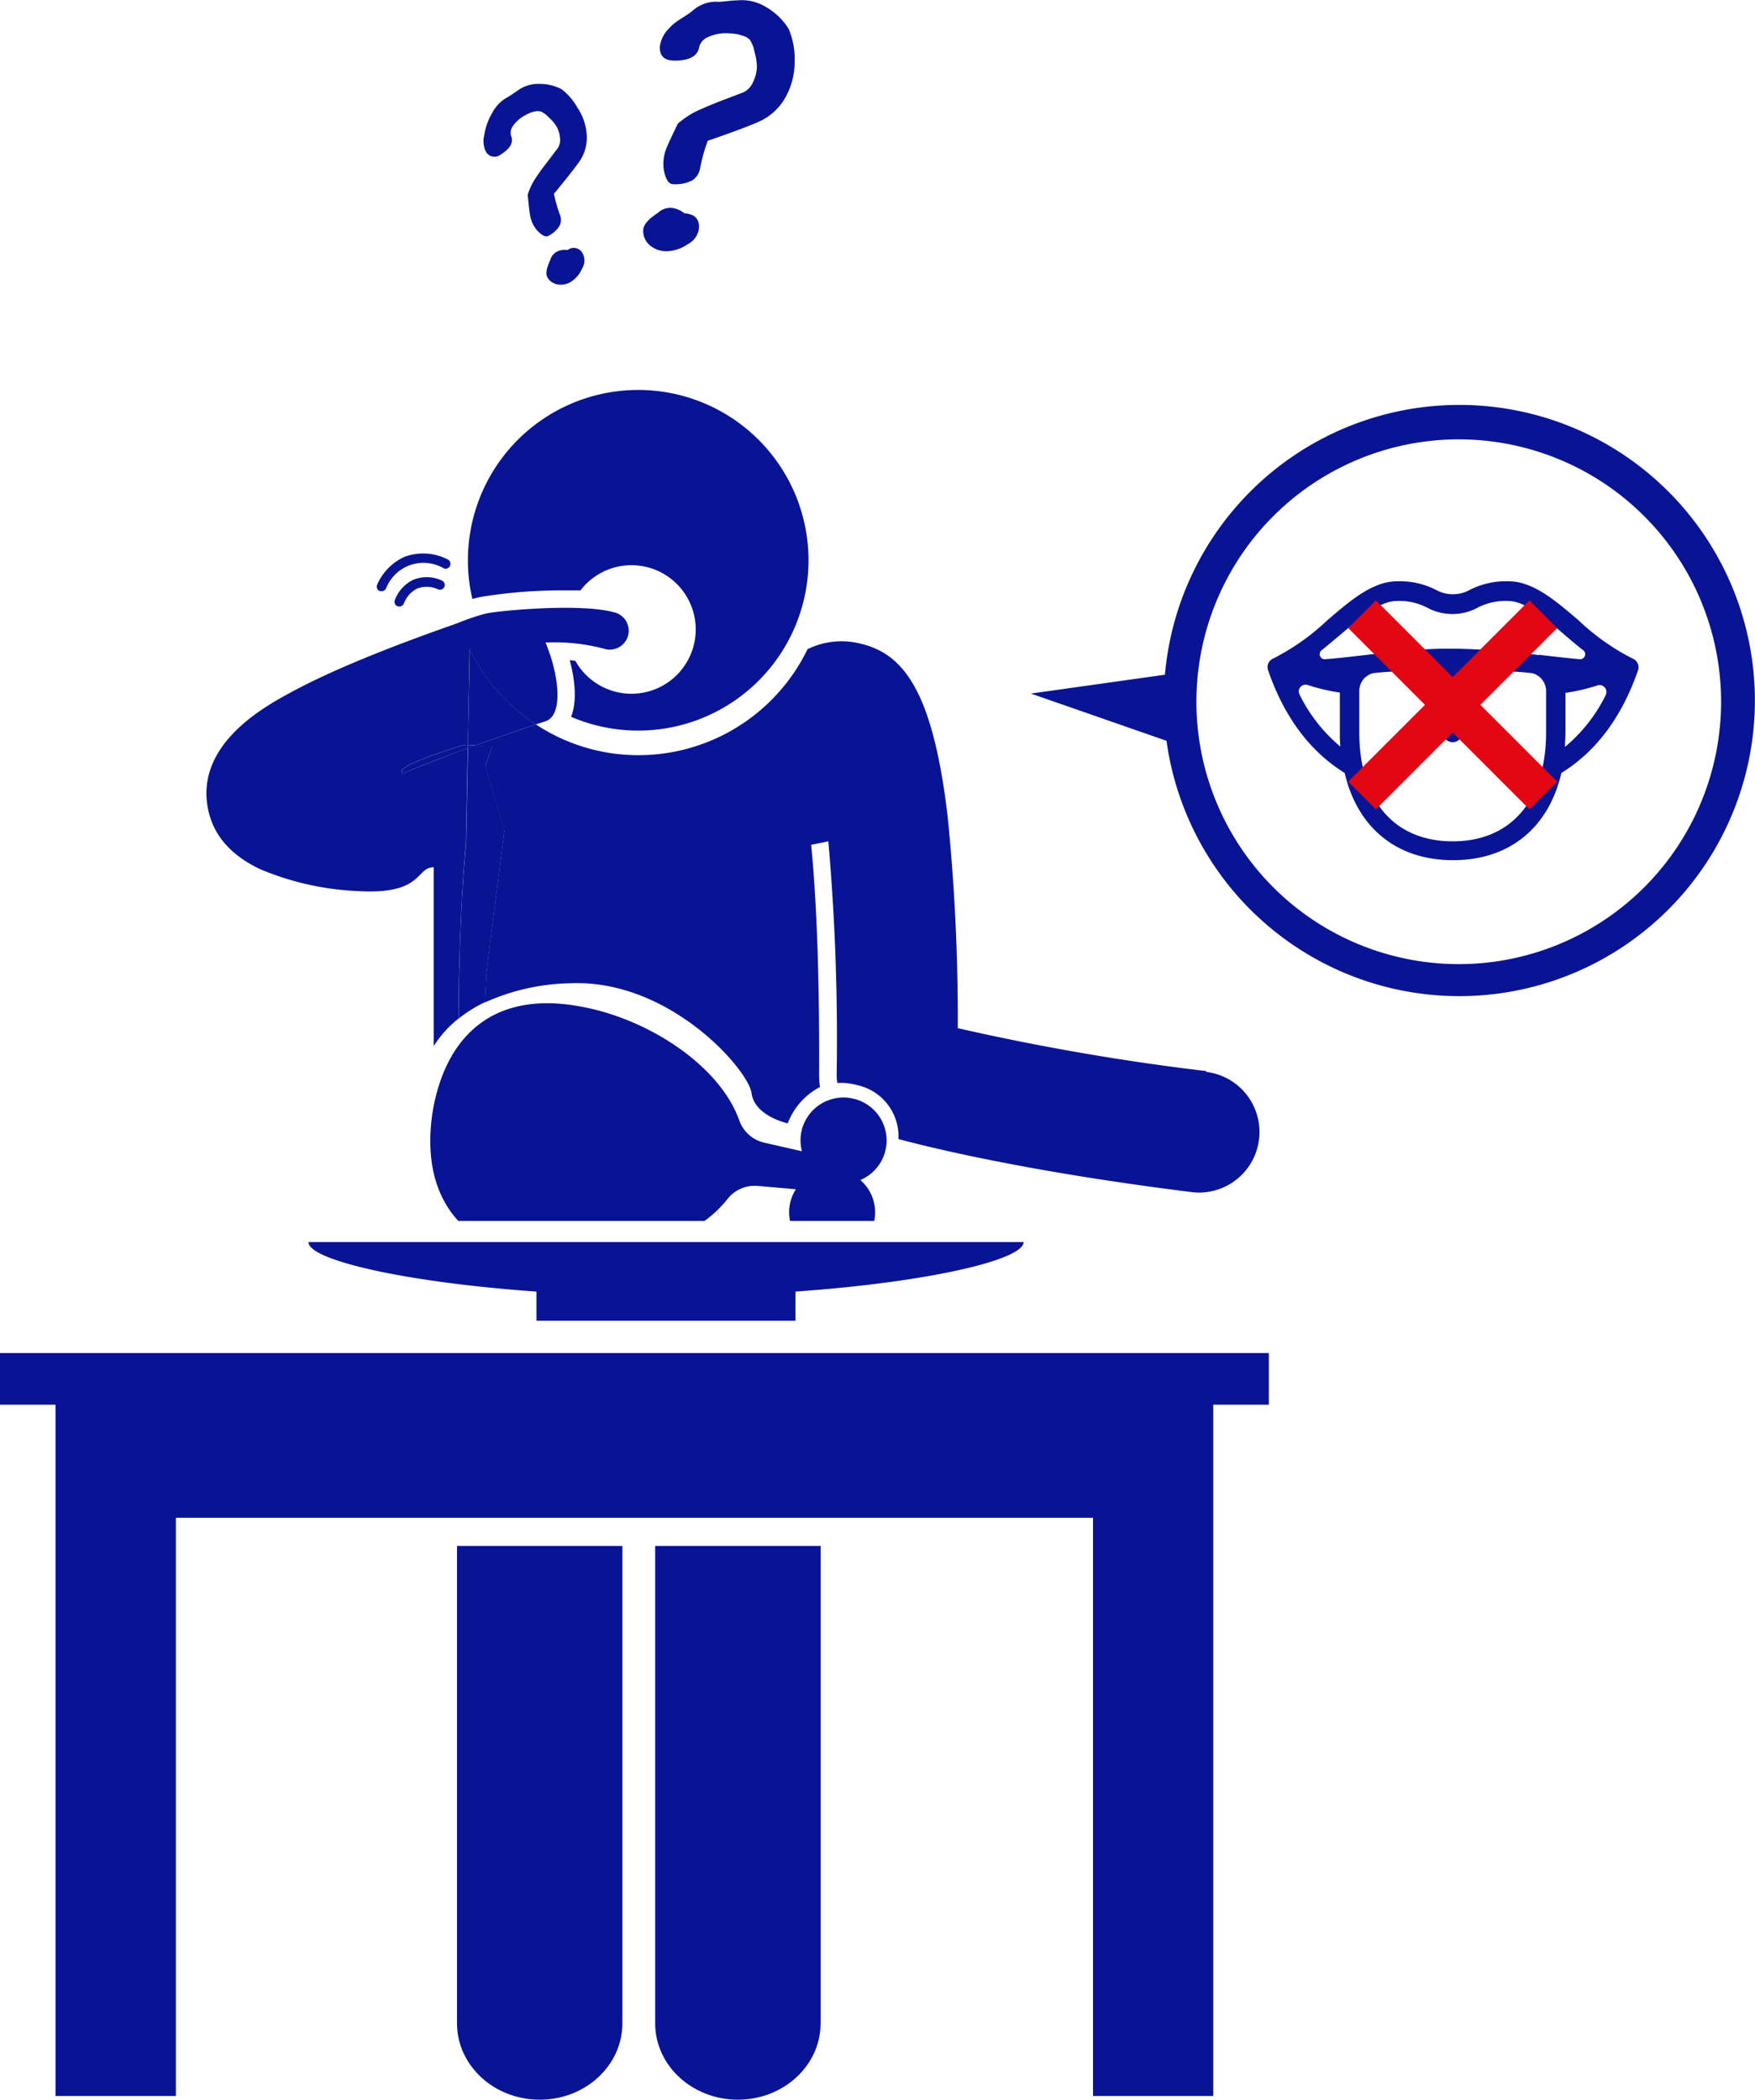 <svg id="Calque_1" data-name="Calque 1" xmlns="http://www.w3.org/2000/svg" viewBox="0 0 231.87 277.38"><defs><style>.cls-1{fill:#091494;}.cls-2{fill:#e30613;stroke:#e30613;stroke-miterlimit:10;stroke-width:2px;}</style></defs><path class="cls-1" d="M542.88,186.71h0a30.32,30.32,0,0,1-7.17-5.08c-3.08-2.63-6-5.12-9.2-5.12a10.51,10.51,0,0,0-5.11,1.12,4.6,4.6,0,0,1-4.51,0,10.47,10.47,0,0,0-5.11-1.12c-3.22,0-6.12,2.49-9.19,5.12a30.66,30.66,0,0,1-7.18,5.08h0a1.23,1.23,0,0,0-.68,1.55v0c2.12,6.17,5.53,10.73,10.12,13.57,1.68,7.22,6.85,11.52,14.32,11.52s12.63-4.3,14.31-11.52c4.59-2.84,8-7.4,10.13-13.57v0A1.25,1.25,0,0,0,542.88,186.71Zm-44,4.74a.89.89,0,0,1,1.08-1.24,26.33,26.33,0,0,0,4.25,1v5.2c0,.66,0,1.31.07,1.93A20.83,20.83,0,0,1,498.88,191.45Zm32.58,5c0,9-4.62,14.41-12.34,14.41s-12.34-5.38-12.34-14.41V191a2.42,2.42,0,0,1,1.81-2.35c10.84-1.28,9.24,3.11,9.24,7.71a1.29,1.29,0,1,0,2.57,0c0-4.51-1.6-9,9.24-7.71a2.44,2.44,0,0,1,1.82,2.35Zm-.89-10.18a93.29,93.29,0,0,0-11.45-.86h-1.29v0c-3.71.08-7.13.47-10.17.83-1.9.22-3.7.44-5.41.56a.66.66,0,0,1-.45-1.18c.83-.66,1.63-1.35,2.42-2,2.71-2.32,5.26-4.51,7.53-4.51a8,8,0,0,1,4,.88,7,7,0,0,0,6.67,0,8,8,0,0,1,4-.88c2.27,0,4.83,2.19,7.53,4.51.79.68,1.59,1.37,2.42,2a.66.66,0,0,1-.45,1.18C534.27,186.66,532.48,186.45,530.57,186.22Zm8.79,5.23a21,21,0,0,1-5.41,6.89c0-.63.07-1.28.07-1.94v-5.2a25.28,25.28,0,0,0,4.26-1A.9.9,0,0,1,539.36,191.45Z" transform="translate(-327.19 -99.72)"/><path class="cls-1" d="M446,261.31m-78.06,2.49c0,2.34,12.5,5.29,30.13,6.54v3.85h34.22v-3.85c17.63-1.25,30.14-4.2,30.14-6.54M422,259.33a8,8,0,0,0,.12,1.2m-21.77-.94" transform="translate(-327.19 -99.72)"/><path class="cls-1" d="M387.57,303.94V367c0,5.57,4.89,10.09,10.93,10.09s10.92-4.52,10.92-10.09V303.94" transform="translate(-327.19 -99.72)"/><path class="cls-1" d="M413.75,303.94V367c0,5.57,4.9,10.09,10.93,10.09s10.93-4.52,10.93-10.09V303.94" transform="translate(-327.19 -99.72)"/><path class="cls-1" d="M423.29,258.13a4.56,4.56,0,0,1,4-1.75l5.05.44a5.6,5.6,0,0,0-.77,4.18h11.12a2,2,0,0,0,.05-.24,5.66,5.66,0,0,0-1.88-5.16,5.67,5.67,0,0,0-.69-10.69l-.54-.12a5.68,5.68,0,0,0-6.61,4.7,5.77,5.77,0,0,0,.12,2.31l-5-1.14a4.57,4.57,0,0,1-3.27-2.92c-2.56-7.25-12.06-13.48-21-15.06l-.62-.11c-11.4-1.86-17.32,4.53-18.91,14.07-.86,5.68.09,10.78,3.4,14.36h32.54A15.36,15.36,0,0,0,423.29,258.13Z" transform="translate(-327.19 -99.72)"/><polygon class="cls-1" points="160.3 276.88 160.3 185.56 167.64 185.56 167.64 178.74 0 178.74 0 185.56 7.34 185.56 7.34 276.88 23.24 276.88 23.24 200.5 144.41 200.5 144.41 276.88 160.3 276.88"/><path class="cls-1" d="M415.33,132.91a5.2,5.2,0,0,0,2.75-.95,2.69,2.69,0,0,0,1.47-2.26c0-1.11-.64-1.72-1.93-1.8a3.29,3.29,0,0,0-1.72-.72,2.42,2.42,0,0,0-1.53.44,4.19,4.19,0,0,1-.5.39c-1.14.77-1.7,1.49-1.7,2.14a2.48,2.48,0,0,0,.91,2A3.36,3.36,0,0,0,415.33,132.91Z" transform="translate(-327.19 -99.72)"/><path class="cls-1" d="M416.33,107.73c2,0,3.08-.63,3.26-1.89a2,2,0,0,1,.93-1.12,5.73,5.73,0,0,1,3.1-.58,5,5,0,0,1,1.57.26,2.37,2.37,0,0,1,1.06.56,4.28,4.28,0,0,1,.61,1.54,8,8,0,0,1,.33,2,4.67,4.67,0,0,1-.51,2.06,2.64,2.64,0,0,1-1.25,1.35L422.56,113c-1.81.71-3,1.23-3.68,1.57a12.78,12.78,0,0,0-2.13,1.48c-.86,1.76-1.4,2.92-1.6,3.49a5.34,5.34,0,0,0-.31,1.86,4.75,4.75,0,0,0,.34,1.79c.23.57.54.86.93.86a4.75,4.75,0,0,0,2.59-.53,2.44,2.44,0,0,0,1-1.63,22.43,22.43,0,0,1,1-3.57q5.32-1.84,7-2.64a7.48,7.48,0,0,0,3.09-2.8,9.58,9.58,0,0,0,1.39-5.16v0a10,10,0,0,0-.8-4.2,8.5,8.5,0,0,0-3-2.88,6.09,6.09,0,0,0-3.8-.87c-.83,0-1.66.18-2.48.19a4.6,4.6,0,0,0-3.37,1.15h0c-1.25,1-2.3,1.37-3.12,2.34a4.1,4.1,0,0,0-1.25,2.51C414.37,107.17,415,107.73,416.33,107.73Z" transform="translate(-327.19 -99.72)"/><path class="cls-1" d="M393.32,120.15q1.95-1.19,1.38-2.52a1.53,1.53,0,0,1,.15-1.1,4.44,4.44,0,0,1,1.79-1.61,4,4,0,0,1,1.12-.46,2,2,0,0,1,.92,0,3.35,3.35,0,0,1,1,.76,5.64,5.64,0,0,1,1,1.14,3.59,3.59,0,0,1,.49,1.54,2,2,0,0,1-.28,1.38l-1.41,1.86a29.58,29.58,0,0,0-1.77,2.49,9.17,9.17,0,0,0-.8,1.81c.14,1.48.25,2.45.35,2.9a4.07,4.07,0,0,0,.53,1.33,3.56,3.56,0,0,0,.94,1c.37.28.69.35.94.19a3.55,3.55,0,0,0,1.48-1.37,1.87,1.87,0,0,0,0-1.45,17.49,17.49,0,0,1-.77-2.72q2.73-3.31,3.52-4.5a5.58,5.58,0,0,0,.82-3,7.2,7.2,0,0,0-1.23-3.86v0a8,8,0,0,0-2.11-2.46,6.31,6.31,0,0,0-3.06-.7,4.62,4.62,0,0,0-2.8.93c-.52.35-1,.69-1.57,1a5.12,5.12,0,0,0-1.78,2h0a8.11,8.11,0,0,0-1,2.85,3.15,3.15,0,0,0,.21,2.16A1.29,1.29,0,0,0,393.32,120.15Z" transform="translate(-327.19 -99.72)"/><path class="cls-1" d="M402.18,132.75a2.52,2.52,0,0,0-1.41.21,1.81,1.81,0,0,0-.81.9q-.06.18-.18.45c-.43,1-.51,1.64-.25,2.07a1.9,1.9,0,0,0,1.37.92,2.51,2.51,0,0,0,1.78-.39,3.89,3.89,0,0,0,1.41-1.7,2,2,0,0,0,.06-2.05A1.31,1.31,0,0,0,402.18,132.75Z" transform="translate(-327.19 -99.72)"/><path class="cls-1" d="M380.61,201.88l-.09,0h.09Z" transform="translate(-327.19 -99.72)"/><path class="cls-1" d="M390.67,178.58h0a66.44,66.44,0,0,1,11.21-.87c.72,0,1.4,0,2,0a8.49,8.49,0,1,1-.67,9.31l-.75-.1c.69,2.59,1,5.41.18,7.49a22.5,22.5,0,1,0-13.63-20.68,22.06,22.06,0,0,0,.59,5.11Z" transform="translate(-327.19 -99.72)"/><path class="cls-1" d="M387.75,234.29c.1-10.68.52-18.07,1-23.06l.24-12.68c-3.37,1.23-6.18,2.34-8.49,3.31l.09,0h-.09c-.46-.13-1.35-.78,7.33-3.55a3.61,3.61,0,0,1,1.17-.17l.24-12.63a25,25,0,0,0,8.74,9.91l1.28-.42c2.43-.8,1.77-6.23,0-10.4a25.53,25.53,0,0,1,7.71.81,2.5,2.5,0,1,0,1.3-4.82c-4.67-1.26-16-.12-17,.21a30.66,30.66,0,0,0-3.71,1.27c-9.73,3.4-17,6.42-22.05,9.17-3.36,1.83-12.29,6.69-10.9,15,.7,4.17,3.58,6.73,7.05,8.34a37.22,37.22,0,0,0,12.57,2.84c9,.59,7.84-3.17,10.26-3.13v23.62A14.45,14.45,0,0,1,387.75,234.29Z" transform="translate(-327.19 -99.72)"/><path class="cls-1" d="M387.85,198.31c-8.68,2.77-7.79,3.42-7.33,3.55,2.31-1,5.12-2.08,8.49-3.31v-.41A3.61,3.61,0,0,0,387.85,198.31Z" transform="translate(-327.19 -99.72)"/><path class="cls-1" d="M385.55,176.4a4.73,4.73,0,0,0-3.83-.06,4.89,4.89,0,0,0-2.37,2.67.63.63,0,0,0,.39.81l.07,0a.64.64,0,0,0,.75-.41,3.67,3.67,0,0,1,1.72-1.93,3.52,3.52,0,0,1,2.8.1.64.64,0,0,0,.83-.36A.65.65,0,0,0,385.55,176.4Z" transform="translate(-327.19 -99.72)"/><path class="cls-1" d="M377.37,177.8l.1,0a.65.65,0,0,0,.74-.38,5.3,5.3,0,0,1,7.59-2.63.64.64,0,0,0,.52-1.18,7.1,7.1,0,0,0-5.67-.34A7.18,7.18,0,0,0,377,177,.64.64,0,0,0,377.37,177.8Z" transform="translate(-327.19 -99.72)"/><path class="cls-1" d="M486.56,241.21a313.82,313.82,0,0,1-32.83-5.67,265.58,265.58,0,0,0-1.34-28c-2-16.91-6-21.68-11.93-22.89a10.15,10.15,0,0,0-6.58.83,24.83,24.83,0,0,1-22.31,14A24.58,24.58,0,0,1,398,195.42c-3,1-5.62,1.91-8,2.77a13,13,0,0,0,1.44.13c.26,0,.52,0,.79,0l-.94,2.58,2.53,8.58-2.39,18.87-.19,3.8a28.62,28.62,0,0,1,11.31-2.54c13.09-.56,23.51,11.41,23.93,14.5s4.79,4,4.79,4a9.05,9.05,0,0,1,4.26-4.8,11.16,11.16,0,0,1-.12-1.54c.07-14.78-.45-24.38-1.05-30.45l2.27-.46a300.18,300.18,0,0,1,1.1,30.92,7.93,7.93,0,0,0,.08,1,8,8,0,0,1,2.61.28,6.92,6.92,0,0,1,5.47,7.13c5.1,1.36,17.93,4.41,38.68,7a8.72,8.72,0,0,0,1,.07,8,8,0,0,0,1-15.94Z" transform="translate(-327.19 -99.72)"/><path class="cls-1" d="M389.26,185.51,389,198.14c.33,0,.66,0,1,.05,2.38-.86,5-1.78,8-2.77A25,25,0,0,1,389.26,185.51Z" transform="translate(-327.19 -99.72)"/><path class="cls-1" d="M389,198.55l1-.36c-.32,0-.65-.05-1-.05Z" transform="translate(-327.19 -99.72)"/><path class="cls-1" d="M388.77,211.23c-.5,5-.92,12.38-1,23.06a17.54,17.54,0,0,1,3.49-2.18l.19-3.8,2.39-18.87-2.53-8.58.94-2.58c-.27,0-.53,0-.79,0a13,13,0,0,1-1.44-.13l-1,.36Z" transform="translate(-327.19 -99.72)"/><path class="cls-1" d="M520,153.21a39.05,39.05,0,0,0-38.9,35.64l-17.71,2.49,17.92,6.24A39.05,39.05,0,1,0,520,153.21Zm-.07,73.87a34.66,34.66,0,1,1,34.65-34.65A34.66,34.66,0,0,1,519.94,227.08Z" transform="translate(-327.19 -99.72)"/><rect class="cls-2" x="503.19" y="191.24" width="31.86" height="3.18" transform="translate(-38.79 -410.31) rotate(45)"/><rect class="cls-2" x="503.19" y="191.24" width="31.86" height="3.18" transform="translate(695.35 -137.61) rotate(135)"/></svg>